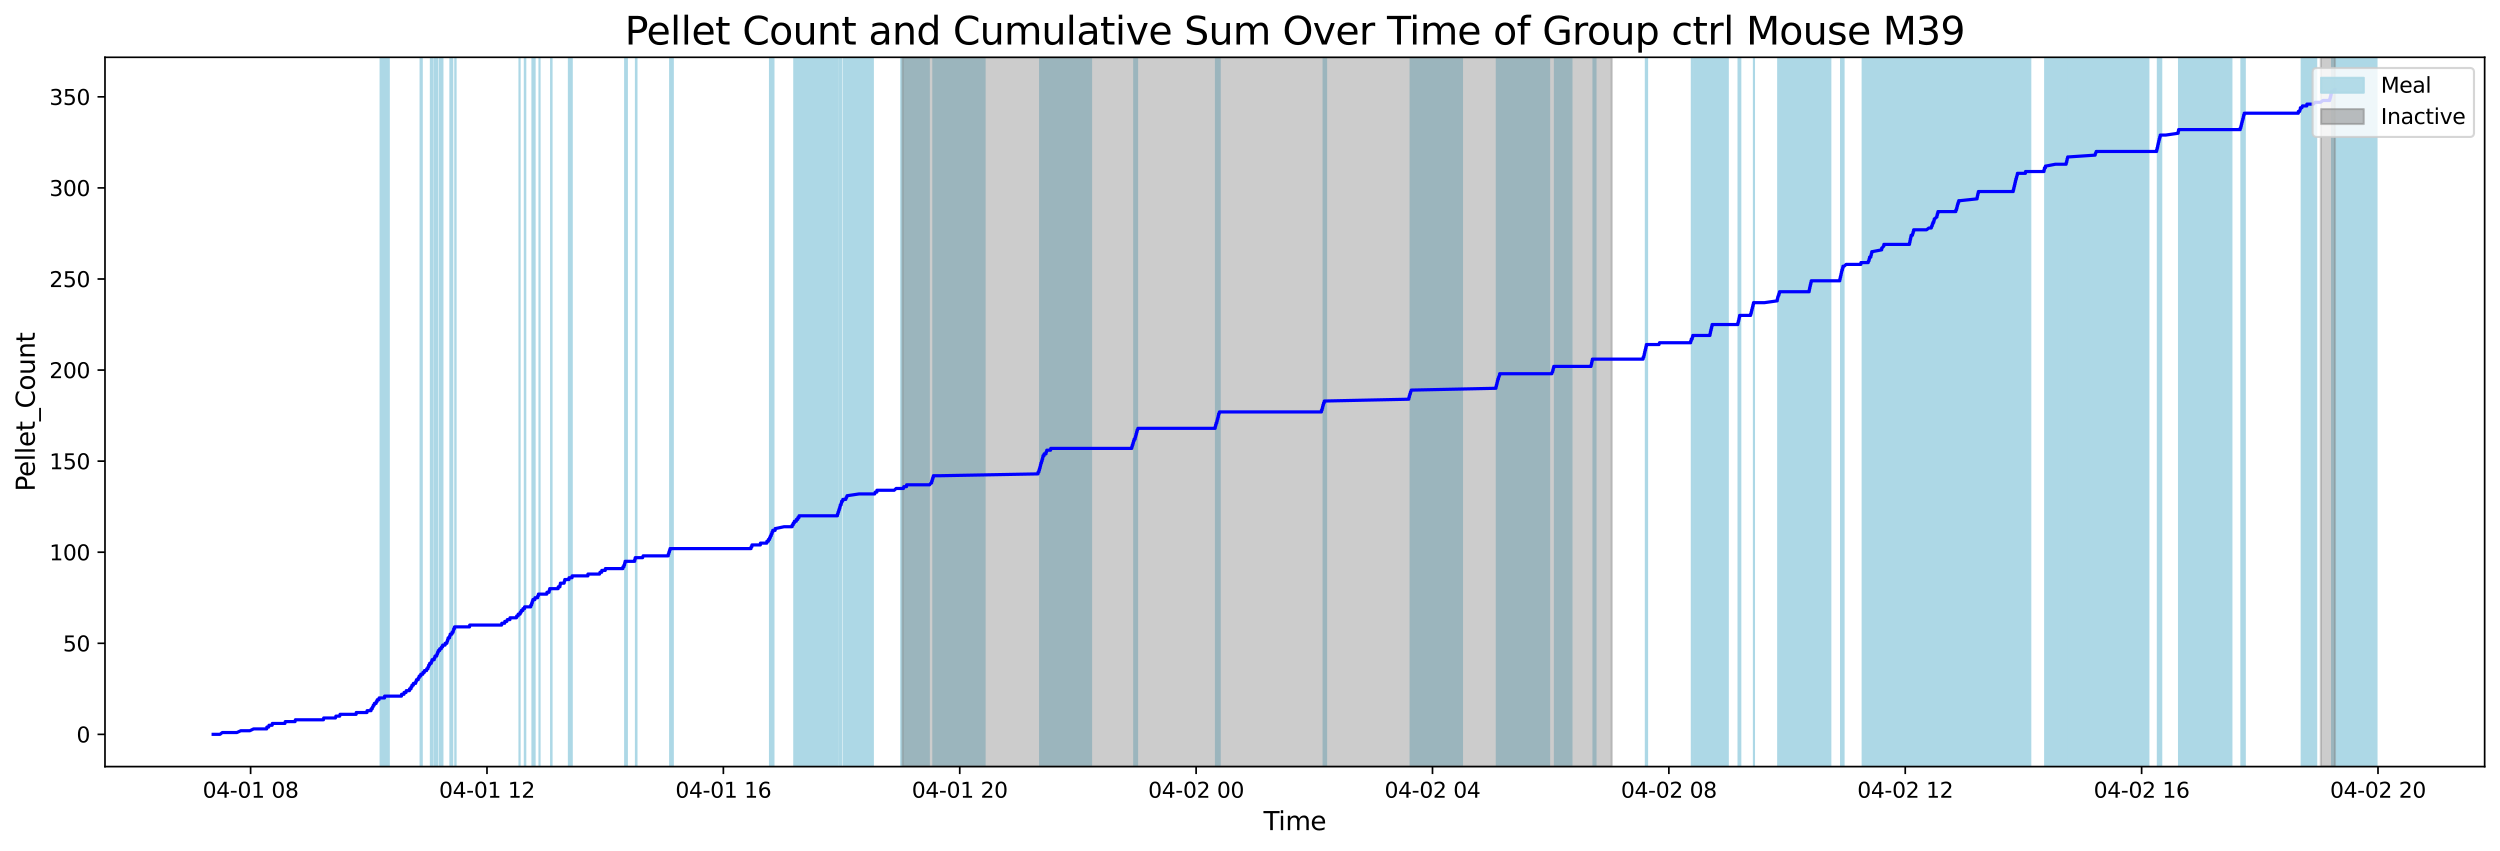 <?xml version="1.0" encoding="utf-8" standalone="no"?>
<!DOCTYPE svg PUBLIC "-//W3C//DTD SVG 1.1//EN"
  "http://www.w3.org/Graphics/SVG/1.1/DTD/svg11.dtd">
<svg xmlns:xlink="http://www.w3.org/1999/xlink" width="1172.435pt" height="399.009pt" viewBox="0 0 1172.435 399.009" xmlns="http://www.w3.org/2000/svg" version="1.1">
 <defs>
  <style type="text/css">*{stroke-linejoin: round; stroke-linecap: butt}</style>
 </defs>
 <g id="figure_1">
  <g id="patch_1">
   <path d="M 0 399.009 
L 1172.435 399.009 
L 1172.435 0 
L 0 0 
z
" style="fill: #ffffff"/>
  </g>
  <g id="axes_1">
   <g id="patch_2">
    <path d="M 49.235 359.517 
L 1165.235 359.517 
L 1165.235 26.877 
L 49.235 26.877 
z
" style="fill: #ffffff"/>
   </g>
   <g id="patch_3">
    <path d="M 182.327 359.517 
L 182.327 26.877 
L 178.506 26.877 
L 178.506 359.517 
z
" clip-path="url(#pa3cf4791ae)" style="fill: #add8e6; stroke: #add8e6; stroke-linejoin: miter"/>
   </g>
   <g id="patch_4">
    <path d="M 197.259 359.517 
L 197.259 26.877 
L 197.787 26.877 
L 197.787 359.517 
z
" clip-path="url(#pa3cf4791ae)" style="fill: #add8e6; stroke: #add8e6; stroke-linejoin: miter"/>
   </g>
   <g id="patch_5">
    <path d="M 202.795 359.517 
L 202.795 26.877 
L 202.082 26.877 
L 202.082 359.517 
z
" clip-path="url(#pa3cf4791ae)" style="fill: #add8e6; stroke: #add8e6; stroke-linejoin: miter"/>
   </g>
   <g id="patch_6">
    <path d="M 204.989 359.517 
L 204.989 26.877 
L 203.822 26.877 
L 203.822 359.517 
z
" clip-path="url(#pa3cf4791ae)" style="fill: #add8e6; stroke: #add8e6; stroke-linejoin: miter"/>
   </g>
   <g id="patch_7">
    <path d="M 206.92 359.517 
L 206.92 26.877 
L 206.198 26.877 
L 206.198 359.517 
z
" clip-path="url(#pa3cf4791ae)" style="fill: #add8e6; stroke: #add8e6; stroke-linejoin: miter"/>
   </g>
   <g id="patch_8">
    <path d="M 207.473 359.517 
L 207.473 26.877 
L 207.123 26.877 
L 207.123 359.517 
z
" clip-path="url(#pa3cf4791ae)" style="fill: #add8e6; stroke: #add8e6; stroke-linejoin: miter"/>
   </g>
   <g id="patch_9">
    <path d="M 211.562 359.517 
L 211.562 26.877 
L 211.229 26.877 
L 211.229 359.517 
z
" clip-path="url(#pa3cf4791ae)" style="fill: #add8e6; stroke: #add8e6; stroke-linejoin: miter"/>
   </g>
   <g id="patch_10">
    <path d="M 211.721 359.517 
L 211.721 26.877 
L 212.067 26.877 
L 212.067 359.517 
z
" clip-path="url(#pa3cf4791ae)" style="fill: #add8e6; stroke: #add8e6; stroke-linejoin: miter"/>
   </g>
   <g id="patch_11">
    <path d="M 213.53 359.517 
L 213.53 26.877 
L 213.644 26.877 
L 213.644 359.517 
z
" clip-path="url(#pa3cf4791ae)" style="fill: #add8e6; stroke: #add8e6; stroke-linejoin: miter"/>
   </g>
   <g id="patch_12">
    <path d="M 243.631 359.517 
L 243.631 26.877 
L 243.679 26.877 
L 243.679 359.517 
z
" clip-path="url(#pa3cf4791ae)" style="fill: #add8e6; stroke: #add8e6; stroke-linejoin: miter"/>
   </g>
   <g id="patch_13">
    <path d="M 246.141 359.517 
L 246.141 26.877 
L 246.327 26.877 
L 246.327 359.517 
z
" clip-path="url(#pa3cf4791ae)" style="fill: #add8e6; stroke: #add8e6; stroke-linejoin: miter"/>
   </g>
   <g id="patch_14">
    <path d="M 250.03 359.517 
L 250.03 26.877 
L 249.705 26.877 
L 249.705 359.517 
z
" clip-path="url(#pa3cf4791ae)" style="fill: #add8e6; stroke: #add8e6; stroke-linejoin: miter"/>
   </g>
   <g id="patch_15">
    <path d="M 250.708 359.517 
L 250.708 26.877 
L 250.569 26.877 
L 250.569 359.517 
z
" clip-path="url(#pa3cf4791ae)" style="fill: #add8e6; stroke: #add8e6; stroke-linejoin: miter"/>
   </g>
   <g id="patch_16">
    <path d="M 253.006 359.517 
L 253.006 26.877 
L 253.034 26.877 
L 253.034 359.517 
z
" clip-path="url(#pa3cf4791ae)" style="fill: #add8e6; stroke: #add8e6; stroke-linejoin: miter"/>
   </g>
   <g id="patch_17">
    <path d="M 258.46 359.517 
L 258.46 26.877 
L 258.649 26.877 
L 258.649 359.517 
z
" clip-path="url(#pa3cf4791ae)" style="fill: #add8e6; stroke: #add8e6; stroke-linejoin: miter"/>
   </g>
   <g id="patch_18">
    <path d="M 268.129 359.517 
L 268.129 26.877 
L 266.812 26.877 
L 266.812 359.517 
z
" clip-path="url(#pa3cf4791ae)" style="fill: #add8e6; stroke: #add8e6; stroke-linejoin: miter"/>
   </g>
   <g id="patch_19">
    <path d="M 293.188 359.517 
L 293.188 26.877 
L 293.975 26.877 
L 293.975 359.517 
z
" clip-path="url(#pa3cf4791ae)" style="fill: #add8e6; stroke: #add8e6; stroke-linejoin: miter"/>
   </g>
   <g id="patch_20">
    <path d="M 298.478 359.517 
L 298.478 26.877 
L 298.246 26.877 
L 298.246 359.517 
z
" clip-path="url(#pa3cf4791ae)" style="fill: #add8e6; stroke: #add8e6; stroke-linejoin: miter"/>
   </g>
   <g id="patch_21">
    <path d="M 315.462 359.517 
L 315.462 26.877 
L 314.289 26.877 
L 314.289 359.517 
z
" clip-path="url(#pa3cf4791ae)" style="fill: #add8e6; stroke: #add8e6; stroke-linejoin: miter"/>
   </g>
   <g id="patch_22">
    <path d="M 314.929 359.517 
L 314.929 26.877 
L 315.368 26.877 
L 315.368 359.517 
z
" clip-path="url(#pa3cf4791ae)" style="fill: #add8e6; stroke: #add8e6; stroke-linejoin: miter"/>
   </g>
   <g id="patch_23">
    <path d="M 361.116 359.517 
L 361.116 26.877 
L 361.553 26.877 
L 361.553 359.517 
z
" clip-path="url(#pa3cf4791ae)" style="fill: #add8e6; stroke: #add8e6; stroke-linejoin: miter"/>
   </g>
   <g id="patch_24">
    <path d="M 362.72 359.517 
L 362.72 26.877 
L 362.415 26.877 
L 362.415 359.517 
z
" clip-path="url(#pa3cf4791ae)" style="fill: #add8e6; stroke: #add8e6; stroke-linejoin: miter"/>
   </g>
   <g id="patch_25">
    <path d="M 392.898 359.517 
L 392.898 26.877 
L 372.5 26.877 
L 372.5 359.517 
z
" clip-path="url(#pa3cf4791ae)" style="fill: #add8e6; stroke: #add8e6; stroke-linejoin: miter"/>
   </g>
   <g id="patch_26">
    <path d="M 393.788 359.517 
L 393.788 26.877 
L 394.534 26.877 
L 394.534 359.517 
z
" clip-path="url(#pa3cf4791ae)" style="fill: #add8e6; stroke: #add8e6; stroke-linejoin: miter"/>
   </g>
   <g id="patch_27">
    <path d="M 409.339 359.517 
L 409.339 26.877 
L 395.704 26.877 
L 395.704 359.517 
z
" clip-path="url(#pa3cf4791ae)" style="fill: #add8e6; stroke: #add8e6; stroke-linejoin: miter"/>
   </g>
   <g id="patch_28">
    <path d="M 402.118 359.517 
L 402.118 26.877 
L 402.141 26.877 
L 402.141 359.517 
z
" clip-path="url(#pa3cf4791ae)" style="fill: #add8e6; stroke: #add8e6; stroke-linejoin: miter"/>
   </g>
   <g id="patch_29">
    <path d="M 435.577 359.517 
L 435.577 26.877 
L 422.671 26.877 
L 422.671 359.517 
z
" clip-path="url(#pa3cf4791ae)" style="fill: #add8e6; stroke: #add8e6; stroke-linejoin: miter"/>
   </g>
   <g id="patch_30">
    <path d="M 461.736 359.517 
L 461.736 26.877 
L 437.722 26.877 
L 437.722 359.517 
z
" clip-path="url(#pa3cf4791ae)" style="fill: #add8e6; stroke: #add8e6; stroke-linejoin: miter"/>
   </g>
   <g id="patch_31">
    <path d="M 511.675 359.517 
L 511.675 26.877 
L 487.785 26.877 
L 487.785 359.517 
z
" clip-path="url(#pa3cf4791ae)" style="fill: #add8e6; stroke: #add8e6; stroke-linejoin: miter"/>
   </g>
   <g id="patch_32">
    <path d="M 488.974 359.517 
L 488.974 26.877 
L 488.28 26.877 
L 488.28 359.517 
z
" clip-path="url(#pa3cf4791ae)" style="fill: #add8e6; stroke: #add8e6; stroke-linejoin: miter"/>
   </g>
   <g id="patch_33">
    <path d="M 488.749 359.517 
L 488.749 26.877 
L 489.71 26.877 
L 489.71 359.517 
z
" clip-path="url(#pa3cf4791ae)" style="fill: #add8e6; stroke: #add8e6; stroke-linejoin: miter"/>
   </g>
   <g id="patch_34">
    <path d="M 497.39 359.517 
L 497.39 26.877 
L 497.422 26.877 
L 497.422 359.517 
z
" clip-path="url(#pa3cf4791ae)" style="fill: #add8e6; stroke: #add8e6; stroke-linejoin: miter"/>
   </g>
   <g id="patch_35">
    <path d="M 531.926 359.517 
L 531.926 26.877 
L 532.28 26.877 
L 532.28 359.517 
z
" clip-path="url(#pa3cf4791ae)" style="fill: #add8e6; stroke: #add8e6; stroke-linejoin: miter"/>
   </g>
   <g id="patch_36">
    <path d="M 533.079 359.517 
L 533.079 26.877 
L 533.251 26.877 
L 533.251 359.517 
z
" clip-path="url(#pa3cf4791ae)" style="fill: #add8e6; stroke: #add8e6; stroke-linejoin: miter"/>
   </g>
   <g id="patch_37">
    <path d="M 570.26 359.517 
L 570.26 26.877 
L 570.415 26.877 
L 570.415 359.517 
z
" clip-path="url(#pa3cf4791ae)" style="fill: #add8e6; stroke: #add8e6; stroke-linejoin: miter"/>
   </g>
   <g id="patch_38">
    <path d="M 570.911 359.517 
L 570.911 26.877 
L 572.006 26.877 
L 572.006 359.517 
z
" clip-path="url(#pa3cf4791ae)" style="fill: #add8e6; stroke: #add8e6; stroke-linejoin: miter"/>
   </g>
   <g id="patch_39">
    <path d="M 620.748 359.517 
L 620.748 26.877 
L 620.866 26.877 
L 620.866 359.517 
z
" clip-path="url(#pa3cf4791ae)" style="fill: #add8e6; stroke: #add8e6; stroke-linejoin: miter"/>
   </g>
   <g id="patch_40">
    <path d="M 621.453 359.517 
L 621.453 26.877 
L 621.889 26.877 
L 621.889 359.517 
z
" clip-path="url(#pa3cf4791ae)" style="fill: #add8e6; stroke: #add8e6; stroke-linejoin: miter"/>
   </g>
   <g id="patch_41">
    <path d="M 685.624 359.517 
L 685.624 26.877 
L 661.551 26.877 
L 661.551 359.517 
z
" clip-path="url(#pa3cf4791ae)" style="fill: #add8e6; stroke: #add8e6; stroke-linejoin: miter"/>
   </g>
   <g id="patch_42">
    <path d="M 662.398 359.517 
L 662.398 26.877 
L 662.092 26.877 
L 662.092 359.517 
z
" clip-path="url(#pa3cf4791ae)" style="fill: #add8e6; stroke: #add8e6; stroke-linejoin: miter"/>
   </g>
   <g id="patch_43">
    <path d="M 726.486 359.517 
L 726.486 26.877 
L 701.97 26.877 
L 701.97 359.517 
z
" clip-path="url(#pa3cf4791ae)" style="fill: #add8e6; stroke: #add8e6; stroke-linejoin: miter"/>
   </g>
   <g id="patch_44">
    <path d="M 703.073 359.517 
L 703.073 26.877 
L 702.732 26.877 
L 702.732 359.517 
z
" clip-path="url(#pa3cf4791ae)" style="fill: #add8e6; stroke: #add8e6; stroke-linejoin: miter"/>
   </g>
   <g id="patch_45">
    <path d="M 712.946 359.517 
L 712.946 26.877 
L 703.65 26.877 
L 703.65 359.517 
z
" clip-path="url(#pa3cf4791ae)" style="fill: #add8e6; stroke: #add8e6; stroke-linejoin: miter"/>
   </g>
   <g id="patch_46">
    <path d="M 736.959 359.517 
L 736.959 26.877 
L 729.216 26.877 
L 729.216 359.517 
z
" clip-path="url(#pa3cf4791ae)" style="fill: #add8e6; stroke: #add8e6; stroke-linejoin: miter"/>
   </g>
   <g id="patch_47">
    <path d="M 748.232 359.517 
L 748.232 26.877 
L 747.311 26.877 
L 747.311 359.517 
z
" clip-path="url(#pa3cf4791ae)" style="fill: #add8e6; stroke: #add8e6; stroke-linejoin: miter"/>
   </g>
   <g id="patch_48">
    <path d="M 771.867 359.517 
L 771.867 26.877 
L 772.424 26.877 
L 772.424 359.517 
z
" clip-path="url(#pa3cf4791ae)" style="fill: #add8e6; stroke: #add8e6; stroke-linejoin: miter"/>
   </g>
   <g id="patch_49">
    <path d="M 793.431 359.517 
L 793.431 26.877 
L 793.713 26.877 
L 793.713 359.517 
z
" clip-path="url(#pa3cf4791ae)" style="fill: #add8e6; stroke: #add8e6; stroke-linejoin: miter"/>
   </g>
   <g id="patch_50">
    <path d="M 810.284 359.517 
L 810.284 26.877 
L 794.494 26.877 
L 794.494 359.517 
z
" clip-path="url(#pa3cf4791ae)" style="fill: #add8e6; stroke: #add8e6; stroke-linejoin: miter"/>
   </g>
   <g id="patch_51">
    <path d="M 802.307 359.517 
L 802.307 26.877 
L 803.24 26.877 
L 803.24 359.517 
z
" clip-path="url(#pa3cf4791ae)" style="fill: #add8e6; stroke: #add8e6; stroke-linejoin: miter"/>
   </g>
   <g id="patch_52">
    <path d="M 815.334 359.517 
L 815.334 26.877 
L 816.143 26.877 
L 816.143 359.517 
z
" clip-path="url(#pa3cf4791ae)" style="fill: #add8e6; stroke: #add8e6; stroke-linejoin: miter"/>
   </g>
   <g id="patch_53">
    <path d="M 822.548 359.517 
L 822.548 26.877 
L 822.558 26.877 
L 822.558 359.517 
z
" clip-path="url(#pa3cf4791ae)" style="fill: #add8e6; stroke: #add8e6; stroke-linejoin: miter"/>
   </g>
   <g id="patch_54">
    <path d="M 858.364 359.517 
L 858.364 26.877 
L 833.93 26.877 
L 833.93 359.517 
z
" clip-path="url(#pa3cf4791ae)" style="fill: #add8e6; stroke: #add8e6; stroke-linejoin: miter"/>
   </g>
   <g id="patch_55">
    <path d="M 840.929 359.517 
L 840.929 26.877 
L 834.597 26.877 
L 834.597 359.517 
z
" clip-path="url(#pa3cf4791ae)" style="fill: #add8e6; stroke: #add8e6; stroke-linejoin: miter"/>
   </g>
   <g id="patch_56">
    <path d="M 848.828 359.517 
L 848.828 26.877 
L 849.065 26.877 
L 849.065 359.517 
z
" clip-path="url(#pa3cf4791ae)" style="fill: #add8e6; stroke: #add8e6; stroke-linejoin: miter"/>
   </g>
   <g id="patch_57">
    <path d="M 849.531 359.517 
L 849.531 26.877 
L 849.73 26.877 
L 849.73 359.517 
z
" clip-path="url(#pa3cf4791ae)" style="fill: #add8e6; stroke: #add8e6; stroke-linejoin: miter"/>
   </g>
   <g id="patch_58">
    <path d="M 863.644 359.517 
L 863.644 26.877 
L 863.418 26.877 
L 863.418 359.517 
z
" clip-path="url(#pa3cf4791ae)" style="fill: #add8e6; stroke: #add8e6; stroke-linejoin: miter"/>
   </g>
   <g id="patch_59">
    <path d="M 864.306 359.517 
L 864.306 26.877 
L 864.578 26.877 
L 864.578 359.517 
z
" clip-path="url(#pa3cf4791ae)" style="fill: #add8e6; stroke: #add8e6; stroke-linejoin: miter"/>
   </g>
   <g id="patch_60">
    <path d="M 890.936 359.517 
L 890.936 26.877 
L 873.544 26.877 
L 873.544 359.517 
z
" clip-path="url(#pa3cf4791ae)" style="fill: #add8e6; stroke: #add8e6; stroke-linejoin: miter"/>
   </g>
   <g id="patch_61">
    <path d="M 885.813 359.517 
L 885.813 26.877 
L 878.057 26.877 
L 878.057 359.517 
z
" clip-path="url(#pa3cf4791ae)" style="fill: #add8e6; stroke: #add8e6; stroke-linejoin: miter"/>
   </g>
   <g id="patch_62">
    <path d="M 907.394 359.517 
L 907.394 26.877 
L 882.794 26.877 
L 882.794 359.517 
z
" clip-path="url(#pa3cf4791ae)" style="fill: #add8e6; stroke: #add8e6; stroke-linejoin: miter"/>
   </g>
   <g id="patch_63">
    <path d="M 908.411 359.517 
L 908.411 26.877 
L 884.234 26.877 
L 884.234 359.517 
z
" clip-path="url(#pa3cf4791ae)" style="fill: #add8e6; stroke: #add8e6; stroke-linejoin: miter"/>
   </g>
   <g id="patch_64">
    <path d="M 896.246 359.517 
L 896.246 26.877 
L 896.546 26.877 
L 896.546 359.517 
z
" clip-path="url(#pa3cf4791ae)" style="fill: #add8e6; stroke: #add8e6; stroke-linejoin: miter"/>
   </g>
   <g id="patch_65">
    <path d="M 922.129 359.517 
L 922.129 26.877 
L 898.113 26.877 
L 898.113 359.517 
z
" clip-path="url(#pa3cf4791ae)" style="fill: #add8e6; stroke: #add8e6; stroke-linejoin: miter"/>
   </g>
   <g id="patch_66">
    <path d="M 930.974 359.517 
L 930.974 26.877 
L 906.851 26.877 
L 906.851 359.517 
z
" clip-path="url(#pa3cf4791ae)" style="fill: #add8e6; stroke: #add8e6; stroke-linejoin: miter"/>
   </g>
   <g id="patch_67">
    <path d="M 907.455 359.517 
L 907.455 26.877 
L 907.428 26.877 
L 907.428 359.517 
z
" clip-path="url(#pa3cf4791ae)" style="fill: #add8e6; stroke: #add8e6; stroke-linejoin: miter"/>
   </g>
   <g id="patch_68">
    <path d="M 933.314 359.517 
L 933.314 26.877 
L 909.253 26.877 
L 909.253 359.517 
z
" clip-path="url(#pa3cf4791ae)" style="fill: #add8e6; stroke: #add8e6; stroke-linejoin: miter"/>
   </g>
   <g id="patch_69">
    <path d="M 942.391 359.517 
L 942.391 26.877 
L 918.272 26.877 
L 918.272 359.517 
z
" clip-path="url(#pa3cf4791ae)" style="fill: #add8e6; stroke: #add8e6; stroke-linejoin: miter"/>
   </g>
   <g id="patch_70">
    <path d="M 918.756 359.517 
L 918.756 26.877 
L 919.124 26.877 
L 919.124 359.517 
z
" clip-path="url(#pa3cf4791ae)" style="fill: #add8e6; stroke: #add8e6; stroke-linejoin: miter"/>
   </g>
   <g id="patch_71">
    <path d="M 952.137 359.517 
L 952.137 26.877 
L 928.395 26.877 
L 928.395 359.517 
z
" clip-path="url(#pa3cf4791ae)" style="fill: #add8e6; stroke: #add8e6; stroke-linejoin: miter"/>
   </g>
   <g id="patch_72">
    <path d="M 944.448 359.517 
L 944.448 26.877 
L 945.756 26.877 
L 945.756 359.517 
z
" clip-path="url(#pa3cf4791ae)" style="fill: #add8e6; stroke: #add8e6; stroke-linejoin: miter"/>
   </g>
   <g id="patch_73">
    <path d="M 946.384 359.517 
L 946.384 26.877 
L 946.457 26.877 
L 946.457 359.517 
z
" clip-path="url(#pa3cf4791ae)" style="fill: #add8e6; stroke: #add8e6; stroke-linejoin: miter"/>
   </g>
   <g id="patch_74">
    <path d="M 983.73 359.517 
L 983.73 26.877 
L 959.131 26.877 
L 959.131 359.517 
z
" clip-path="url(#pa3cf4791ae)" style="fill: #add8e6; stroke: #add8e6; stroke-linejoin: miter"/>
   </g>
   <g id="patch_75">
    <path d="M 988.857 359.517 
L 988.857 26.877 
L 969.895 26.877 
L 969.895 359.517 
z
" clip-path="url(#pa3cf4791ae)" style="fill: #add8e6; stroke: #add8e6; stroke-linejoin: miter"/>
   </g>
   <g id="patch_76">
    <path d="M 1007.525 359.517 
L 1007.525 26.877 
L 989.265 26.877 
L 989.265 359.517 
z
" clip-path="url(#pa3cf4791ae)" style="fill: #add8e6; stroke: #add8e6; stroke-linejoin: miter"/>
   </g>
   <g id="patch_77">
    <path d="M 1012.006 359.517 
L 1012.006 26.877 
L 1011.98 26.877 
L 1011.98 359.517 
z
" clip-path="url(#pa3cf4791ae)" style="fill: #add8e6; stroke: #add8e6; stroke-linejoin: miter"/>
   </g>
   <g id="patch_78">
    <path d="M 1012.702 359.517 
L 1012.702 26.877 
L 1013.559 26.877 
L 1013.559 359.517 
z
" clip-path="url(#pa3cf4791ae)" style="fill: #add8e6; stroke: #add8e6; stroke-linejoin: miter"/>
   </g>
   <g id="patch_79">
    <path d="M 1046.463 359.517 
L 1046.463 26.877 
L 1021.912 26.877 
L 1021.912 359.517 
z
" clip-path="url(#pa3cf4791ae)" style="fill: #add8e6; stroke: #add8e6; stroke-linejoin: miter"/>
   </g>
   <g id="patch_80">
    <path d="M 1051.156 359.517 
L 1051.156 26.877 
L 1051.615 26.877 
L 1051.615 359.517 
z
" clip-path="url(#pa3cf4791ae)" style="fill: #add8e6; stroke: #add8e6; stroke-linejoin: miter"/>
   </g>
   <g id="patch_81">
    <path d="M 1052.332 359.517 
L 1052.332 26.877 
L 1052.742 26.877 
L 1052.742 359.517 
z
" clip-path="url(#pa3cf4791ae)" style="fill: #add8e6; stroke: #add8e6; stroke-linejoin: miter"/>
   </g>
   <g id="patch_82">
    <path d="M 1086.22 359.517 
L 1086.22 26.877 
L 1079.444 26.877 
L 1079.444 359.517 
z
" clip-path="url(#pa3cf4791ae)" style="fill: #add8e6; stroke: #add8e6; stroke-linejoin: miter"/>
   </g>
   <g id="patch_83">
    <path d="M 1114.508 359.517 
L 1114.508 26.877 
L 1093.689 26.877 
L 1093.689 359.517 
z
" clip-path="url(#pa3cf4791ae)" style="fill: #add8e6; stroke: #add8e6; stroke-linejoin: miter"/>
   </g>
   <g id="patch_84">
    <path d="M 423.288 359.517 
L 423.288 26.877 
L 755.852 26.877 
L 755.852 359.517 
z
" clip-path="url(#pa3cf4791ae)" style="fill: #808080; opacity: 0.4; stroke: #808080; stroke-linejoin: miter"/>
   </g>
   <g id="patch_85">
    <path d="M 1088.415 359.517 
L 1088.415 26.877 
L 1095.051 26.877 
L 1095.051 359.517 
z
" clip-path="url(#pa3cf4791ae)" style="fill: #808080; opacity: 0.4; stroke: #808080; stroke-linejoin: miter"/>
   </g>
   <g id="matplotlib.axis_1">
    <g id="xtick_1">
     <g id="line2d_1">
      <defs>
       <path id="mbe70289feb" d="M 0 0 
L 0 3.5 
" style="stroke: #000000; stroke-width: 0.8"/>
      </defs>
      <g>
       <use xlink:href="#mbe70289feb" x="117.53" y="359.517" style="stroke: #000000; stroke-width: 0.8"/>
      </g>
     </g>
     <g id="text_1">
      <!-- 04-01 08 -->
      <g transform="translate(95.049 374.116) scale(0.1 -0.1)">
       <defs>
        <path id="DejaVuSans-30" d="M 2034 4250 
Q 1547 4250 1301 3770 
Q 1056 3291 1056 2328 
Q 1056 1369 1301 889 
Q 1547 409 2034 409 
Q 2525 409 2770 889 
Q 3016 1369 3016 2328 
Q 3016 3291 2770 3770 
Q 2525 4250 2034 4250 
z
M 2034 4750 
Q 2819 4750 3233 4129 
Q 3647 3509 3647 2328 
Q 3647 1150 3233 529 
Q 2819 -91 2034 -91 
Q 1250 -91 836 529 
Q 422 1150 422 2328 
Q 422 3509 836 4129 
Q 1250 4750 2034 4750 
z
" transform="scale(0.016)"/>
        <path id="DejaVuSans-34" d="M 2419 4116 
L 825 1625 
L 2419 1625 
L 2419 4116 
z
M 2253 4666 
L 3047 4666 
L 3047 1625 
L 3713 1625 
L 3713 1100 
L 3047 1100 
L 3047 0 
L 2419 0 
L 2419 1100 
L 313 1100 
L 313 1709 
L 2253 4666 
z
" transform="scale(0.016)"/>
        <path id="DejaVuSans-2d" d="M 313 2009 
L 1997 2009 
L 1997 1497 
L 313 1497 
L 313 2009 
z
" transform="scale(0.016)"/>
        <path id="DejaVuSans-31" d="M 794 531 
L 1825 531 
L 1825 4091 
L 703 3866 
L 703 4441 
L 1819 4666 
L 2450 4666 
L 2450 531 
L 3481 531 
L 3481 0 
L 794 0 
L 794 531 
z
" transform="scale(0.016)"/>
        <path id="DejaVuSans-20" transform="scale(0.016)"/>
        <path id="DejaVuSans-38" d="M 2034 2216 
Q 1584 2216 1326 1975 
Q 1069 1734 1069 1313 
Q 1069 891 1326 650 
Q 1584 409 2034 409 
Q 2484 409 2743 651 
Q 3003 894 3003 1313 
Q 3003 1734 2745 1975 
Q 2488 2216 2034 2216 
z
M 1403 2484 
Q 997 2584 770 2862 
Q 544 3141 544 3541 
Q 544 4100 942 4425 
Q 1341 4750 2034 4750 
Q 2731 4750 3128 4425 
Q 3525 4100 3525 3541 
Q 3525 3141 3298 2862 
Q 3072 2584 2669 2484 
Q 3125 2378 3379 2068 
Q 3634 1759 3634 1313 
Q 3634 634 3220 271 
Q 2806 -91 2034 -91 
Q 1263 -91 848 271 
Q 434 634 434 1313 
Q 434 1759 690 2068 
Q 947 2378 1403 2484 
z
M 1172 3481 
Q 1172 3119 1398 2916 
Q 1625 2713 2034 2713 
Q 2441 2713 2670 2916 
Q 2900 3119 2900 3481 
Q 2900 3844 2670 4047 
Q 2441 4250 2034 4250 
Q 1625 4250 1398 4047 
Q 1172 3844 1172 3481 
z
" transform="scale(0.016)"/>
       </defs>
       <use xlink:href="#DejaVuSans-30"/>
       <use xlink:href="#DejaVuSans-34" x="63.623"/>
       <use xlink:href="#DejaVuSans-2d" x="127.246"/>
       <use xlink:href="#DejaVuSans-30" x="163.33"/>
       <use xlink:href="#DejaVuSans-31" x="226.953"/>
       <use xlink:href="#DejaVuSans-20" x="290.576"/>
       <use xlink:href="#DejaVuSans-30" x="322.363"/>
       <use xlink:href="#DejaVuSans-38" x="385.986"/>
      </g>
     </g>
    </g>
    <g id="xtick_2">
     <g id="line2d_2">
      <g>
       <use xlink:href="#mbe70289feb" x="228.384" y="359.517" style="stroke: #000000; stroke-width: 0.8"/>
      </g>
     </g>
     <g id="text_2">
      <!-- 04-01 12 -->
      <g transform="translate(205.904 374.116) scale(0.1 -0.1)">
       <defs>
        <path id="DejaVuSans-32" d="M 1228 531 
L 3431 531 
L 3431 0 
L 469 0 
L 469 531 
Q 828 903 1448 1529 
Q 2069 2156 2228 2338 
Q 2531 2678 2651 2914 
Q 2772 3150 2772 3378 
Q 2772 3750 2511 3984 
Q 2250 4219 1831 4219 
Q 1534 4219 1204 4116 
Q 875 4013 500 3803 
L 500 4441 
Q 881 4594 1212 4672 
Q 1544 4750 1819 4750 
Q 2544 4750 2975 4387 
Q 3406 4025 3406 3419 
Q 3406 3131 3298 2873 
Q 3191 2616 2906 2266 
Q 2828 2175 2409 1742 
Q 1991 1309 1228 531 
z
" transform="scale(0.016)"/>
       </defs>
       <use xlink:href="#DejaVuSans-30"/>
       <use xlink:href="#DejaVuSans-34" x="63.623"/>
       <use xlink:href="#DejaVuSans-2d" x="127.246"/>
       <use xlink:href="#DejaVuSans-30" x="163.33"/>
       <use xlink:href="#DejaVuSans-31" x="226.953"/>
       <use xlink:href="#DejaVuSans-20" x="290.576"/>
       <use xlink:href="#DejaVuSans-31" x="322.363"/>
       <use xlink:href="#DejaVuSans-32" x="385.986"/>
      </g>
     </g>
    </g>
    <g id="xtick_3">
     <g id="line2d_3">
      <g>
       <use xlink:href="#mbe70289feb" x="339.239" y="359.517" style="stroke: #000000; stroke-width: 0.8"/>
      </g>
     </g>
     <g id="text_3">
      <!-- 04-01 16 -->
      <g transform="translate(316.758 374.116) scale(0.1 -0.1)">
       <defs>
        <path id="DejaVuSans-36" d="M 2113 2584 
Q 1688 2584 1439 2293 
Q 1191 2003 1191 1497 
Q 1191 994 1439 701 
Q 1688 409 2113 409 
Q 2538 409 2786 701 
Q 3034 994 3034 1497 
Q 3034 2003 2786 2293 
Q 2538 2584 2113 2584 
z
M 3366 4563 
L 3366 3988 
Q 3128 4100 2886 4159 
Q 2644 4219 2406 4219 
Q 1781 4219 1451 3797 
Q 1122 3375 1075 2522 
Q 1259 2794 1537 2939 
Q 1816 3084 2150 3084 
Q 2853 3084 3261 2657 
Q 3669 2231 3669 1497 
Q 3669 778 3244 343 
Q 2819 -91 2113 -91 
Q 1303 -91 875 529 
Q 447 1150 447 2328 
Q 447 3434 972 4092 
Q 1497 4750 2381 4750 
Q 2619 4750 2861 4703 
Q 3103 4656 3366 4563 
z
" transform="scale(0.016)"/>
       </defs>
       <use xlink:href="#DejaVuSans-30"/>
       <use xlink:href="#DejaVuSans-34" x="63.623"/>
       <use xlink:href="#DejaVuSans-2d" x="127.246"/>
       <use xlink:href="#DejaVuSans-30" x="163.33"/>
       <use xlink:href="#DejaVuSans-31" x="226.953"/>
       <use xlink:href="#DejaVuSans-20" x="290.576"/>
       <use xlink:href="#DejaVuSans-31" x="322.363"/>
       <use xlink:href="#DejaVuSans-36" x="385.986"/>
      </g>
     </g>
    </g>
    <g id="xtick_4">
     <g id="line2d_4">
      <g>
       <use xlink:href="#mbe70289feb" x="450.093" y="359.517" style="stroke: #000000; stroke-width: 0.8"/>
      </g>
     </g>
     <g id="text_4">
      <!-- 04-01 20 -->
      <g transform="translate(427.613 374.116) scale(0.1 -0.1)">
       <use xlink:href="#DejaVuSans-30"/>
       <use xlink:href="#DejaVuSans-34" x="63.623"/>
       <use xlink:href="#DejaVuSans-2d" x="127.246"/>
       <use xlink:href="#DejaVuSans-30" x="163.33"/>
       <use xlink:href="#DejaVuSans-31" x="226.953"/>
       <use xlink:href="#DejaVuSans-20" x="290.576"/>
       <use xlink:href="#DejaVuSans-32" x="322.363"/>
       <use xlink:href="#DejaVuSans-30" x="385.986"/>
      </g>
     </g>
    </g>
    <g id="xtick_5">
     <g id="line2d_5">
      <g>
       <use xlink:href="#mbe70289feb" x="560.948" y="359.517" style="stroke: #000000; stroke-width: 0.8"/>
      </g>
     </g>
     <g id="text_5">
      <!-- 04-02 00 -->
      <g transform="translate(538.467 374.116) scale(0.1 -0.1)">
       <use xlink:href="#DejaVuSans-30"/>
       <use xlink:href="#DejaVuSans-34" x="63.623"/>
       <use xlink:href="#DejaVuSans-2d" x="127.246"/>
       <use xlink:href="#DejaVuSans-30" x="163.33"/>
       <use xlink:href="#DejaVuSans-32" x="226.953"/>
       <use xlink:href="#DejaVuSans-20" x="290.576"/>
       <use xlink:href="#DejaVuSans-30" x="322.363"/>
       <use xlink:href="#DejaVuSans-30" x="385.986"/>
      </g>
     </g>
    </g>
    <g id="xtick_6">
     <g id="line2d_6">
      <g>
       <use xlink:href="#mbe70289feb" x="671.802" y="359.517" style="stroke: #000000; stroke-width: 0.8"/>
      </g>
     </g>
     <g id="text_6">
      <!-- 04-02 04 -->
      <g transform="translate(649.322 374.116) scale(0.1 -0.1)">
       <use xlink:href="#DejaVuSans-30"/>
       <use xlink:href="#DejaVuSans-34" x="63.623"/>
       <use xlink:href="#DejaVuSans-2d" x="127.246"/>
       <use xlink:href="#DejaVuSans-30" x="163.33"/>
       <use xlink:href="#DejaVuSans-32" x="226.953"/>
       <use xlink:href="#DejaVuSans-20" x="290.576"/>
       <use xlink:href="#DejaVuSans-30" x="322.363"/>
       <use xlink:href="#DejaVuSans-34" x="385.986"/>
      </g>
     </g>
    </g>
    <g id="xtick_7">
     <g id="line2d_7">
      <g>
       <use xlink:href="#mbe70289feb" x="782.657" y="359.517" style="stroke: #000000; stroke-width: 0.8"/>
      </g>
     </g>
     <g id="text_7">
      <!-- 04-02 08 -->
      <g transform="translate(760.176 374.116) scale(0.1 -0.1)">
       <use xlink:href="#DejaVuSans-30"/>
       <use xlink:href="#DejaVuSans-34" x="63.623"/>
       <use xlink:href="#DejaVuSans-2d" x="127.246"/>
       <use xlink:href="#DejaVuSans-30" x="163.33"/>
       <use xlink:href="#DejaVuSans-32" x="226.953"/>
       <use xlink:href="#DejaVuSans-20" x="290.576"/>
       <use xlink:href="#DejaVuSans-30" x="322.363"/>
       <use xlink:href="#DejaVuSans-38" x="385.986"/>
      </g>
     </g>
    </g>
    <g id="xtick_8">
     <g id="line2d_8">
      <g>
       <use xlink:href="#mbe70289feb" x="893.511" y="359.517" style="stroke: #000000; stroke-width: 0.8"/>
      </g>
     </g>
     <g id="text_8">
      <!-- 04-02 12 -->
      <g transform="translate(871.031 374.116) scale(0.1 -0.1)">
       <use xlink:href="#DejaVuSans-30"/>
       <use xlink:href="#DejaVuSans-34" x="63.623"/>
       <use xlink:href="#DejaVuSans-2d" x="127.246"/>
       <use xlink:href="#DejaVuSans-30" x="163.33"/>
       <use xlink:href="#DejaVuSans-32" x="226.953"/>
       <use xlink:href="#DejaVuSans-20" x="290.576"/>
       <use xlink:href="#DejaVuSans-31" x="322.363"/>
       <use xlink:href="#DejaVuSans-32" x="385.986"/>
      </g>
     </g>
    </g>
    <g id="xtick_9">
     <g id="line2d_9">
      <g>
       <use xlink:href="#mbe70289feb" x="1004.366" y="359.517" style="stroke: #000000; stroke-width: 0.8"/>
      </g>
     </g>
     <g id="text_9">
      <!-- 04-02 16 -->
      <g transform="translate(981.886 374.116) scale(0.1 -0.1)">
       <use xlink:href="#DejaVuSans-30"/>
       <use xlink:href="#DejaVuSans-34" x="63.623"/>
       <use xlink:href="#DejaVuSans-2d" x="127.246"/>
       <use xlink:href="#DejaVuSans-30" x="163.33"/>
       <use xlink:href="#DejaVuSans-32" x="226.953"/>
       <use xlink:href="#DejaVuSans-20" x="290.576"/>
       <use xlink:href="#DejaVuSans-31" x="322.363"/>
       <use xlink:href="#DejaVuSans-36" x="385.986"/>
      </g>
     </g>
    </g>
    <g id="xtick_10">
     <g id="line2d_10">
      <g>
       <use xlink:href="#mbe70289feb" x="1115.221" y="359.517" style="stroke: #000000; stroke-width: 0.8"/>
      </g>
     </g>
     <g id="text_10">
      <!-- 04-02 20 -->
      <g transform="translate(1092.74 374.116) scale(0.1 -0.1)">
       <use xlink:href="#DejaVuSans-30"/>
       <use xlink:href="#DejaVuSans-34" x="63.623"/>
       <use xlink:href="#DejaVuSans-2d" x="127.246"/>
       <use xlink:href="#DejaVuSans-30" x="163.33"/>
       <use xlink:href="#DejaVuSans-32" x="226.953"/>
       <use xlink:href="#DejaVuSans-20" x="290.576"/>
       <use xlink:href="#DejaVuSans-32" x="322.363"/>
       <use xlink:href="#DejaVuSans-30" x="385.986"/>
      </g>
     </g>
    </g>
    <g id="text_11">
     <!-- Time -->
     <g transform="translate(592.555 389.313) scale(0.12 -0.12)">
      <defs>
       <path id="DejaVuSans-54" d="M -19 4666 
L 3928 4666 
L 3928 4134 
L 2272 4134 
L 2272 0 
L 1638 0 
L 1638 4134 
L -19 4134 
L -19 4666 
z
" transform="scale(0.016)"/>
       <path id="DejaVuSans-69" d="M 603 3500 
L 1178 3500 
L 1178 0 
L 603 0 
L 603 3500 
z
M 603 4863 
L 1178 4863 
L 1178 4134 
L 603 4134 
L 603 4863 
z
" transform="scale(0.016)"/>
       <path id="DejaVuSans-6d" d="M 3328 2828 
Q 3544 3216 3844 3400 
Q 4144 3584 4550 3584 
Q 5097 3584 5394 3201 
Q 5691 2819 5691 2113 
L 5691 0 
L 5113 0 
L 5113 2094 
Q 5113 2597 4934 2840 
Q 4756 3084 4391 3084 
Q 3944 3084 3684 2787 
Q 3425 2491 3425 1978 
L 3425 0 
L 2847 0 
L 2847 2094 
Q 2847 2600 2669 2842 
Q 2491 3084 2119 3084 
Q 1678 3084 1418 2786 
Q 1159 2488 1159 1978 
L 1159 0 
L 581 0 
L 581 3500 
L 1159 3500 
L 1159 2956 
Q 1356 3278 1631 3431 
Q 1906 3584 2284 3584 
Q 2666 3584 2933 3390 
Q 3200 3197 3328 2828 
z
" transform="scale(0.016)"/>
       <path id="DejaVuSans-65" d="M 3597 1894 
L 3597 1613 
L 953 1613 
Q 991 1019 1311 708 
Q 1631 397 2203 397 
Q 2534 397 2845 478 
Q 3156 559 3463 722 
L 3463 178 
Q 3153 47 2828 -22 
Q 2503 -91 2169 -91 
Q 1331 -91 842 396 
Q 353 884 353 1716 
Q 353 2575 817 3079 
Q 1281 3584 2069 3584 
Q 2775 3584 3186 3129 
Q 3597 2675 3597 1894 
z
M 3022 2063 
Q 3016 2534 2758 2815 
Q 2500 3097 2075 3097 
Q 1594 3097 1305 2825 
Q 1016 2553 972 2059 
L 3022 2063 
z
" transform="scale(0.016)"/>
      </defs>
      <use xlink:href="#DejaVuSans-54"/>
      <use xlink:href="#DejaVuSans-69" x="57.959"/>
      <use xlink:href="#DejaVuSans-6d" x="85.742"/>
      <use xlink:href="#DejaVuSans-65" x="183.154"/>
     </g>
    </g>
   </g>
   <g id="matplotlib.axis_2">
    <g id="ytick_1">
     <g id="line2d_11">
      <defs>
       <path id="me2a17d2bd8" d="M 0 0 
L -3.5 0 
" style="stroke: #000000; stroke-width: 0.8"/>
      </defs>
      <g>
       <use xlink:href="#me2a17d2bd8" x="49.235" y="344.397" style="stroke: #000000; stroke-width: 0.8"/>
      </g>
     </g>
     <g id="text_12">
      <!-- 0 -->
      <g transform="translate(35.873 348.196) scale(0.1 -0.1)">
       <use xlink:href="#DejaVuSans-30"/>
      </g>
     </g>
    </g>
    <g id="ytick_2">
     <g id="line2d_12">
      <g>
       <use xlink:href="#me2a17d2bd8" x="49.235" y="301.685" style="stroke: #000000; stroke-width: 0.8"/>
      </g>
     </g>
     <g id="text_13">
      <!-- 50 -->
      <g transform="translate(29.51 305.485) scale(0.1 -0.1)">
       <defs>
        <path id="DejaVuSans-35" d="M 691 4666 
L 3169 4666 
L 3169 4134 
L 1269 4134 
L 1269 2991 
Q 1406 3038 1543 3061 
Q 1681 3084 1819 3084 
Q 2600 3084 3056 2656 
Q 3513 2228 3513 1497 
Q 3513 744 3044 326 
Q 2575 -91 1722 -91 
Q 1428 -91 1123 -41 
Q 819 9 494 109 
L 494 744 
Q 775 591 1075 516 
Q 1375 441 1709 441 
Q 2250 441 2565 725 
Q 2881 1009 2881 1497 
Q 2881 1984 2565 2268 
Q 2250 2553 1709 2553 
Q 1456 2553 1204 2497 
Q 953 2441 691 2322 
L 691 4666 
z
" transform="scale(0.016)"/>
       </defs>
       <use xlink:href="#DejaVuSans-35"/>
       <use xlink:href="#DejaVuSans-30" x="63.623"/>
      </g>
     </g>
    </g>
    <g id="ytick_3">
     <g id="line2d_13">
      <g>
       <use xlink:href="#me2a17d2bd8" x="49.235" y="258.973" style="stroke: #000000; stroke-width: 0.8"/>
      </g>
     </g>
     <g id="text_14">
      <!-- 100 -->
      <g transform="translate(23.148 262.773) scale(0.1 -0.1)">
       <use xlink:href="#DejaVuSans-31"/>
       <use xlink:href="#DejaVuSans-30" x="63.623"/>
       <use xlink:href="#DejaVuSans-30" x="127.246"/>
      </g>
     </g>
    </g>
    <g id="ytick_4">
     <g id="line2d_14">
      <g>
       <use xlink:href="#me2a17d2bd8" x="49.235" y="216.262" style="stroke: #000000; stroke-width: 0.8"/>
      </g>
     </g>
     <g id="text_15">
      <!-- 150 -->
      <g transform="translate(23.148 220.061) scale(0.1 -0.1)">
       <use xlink:href="#DejaVuSans-31"/>
       <use xlink:href="#DejaVuSans-35" x="63.623"/>
       <use xlink:href="#DejaVuSans-30" x="127.246"/>
      </g>
     </g>
    </g>
    <g id="ytick_5">
     <g id="line2d_15">
      <g>
       <use xlink:href="#me2a17d2bd8" x="49.235" y="173.55" style="stroke: #000000; stroke-width: 0.8"/>
      </g>
     </g>
     <g id="text_16">
      <!-- 200 -->
      <g transform="translate(23.148 177.349) scale(0.1 -0.1)">
       <use xlink:href="#DejaVuSans-32"/>
       <use xlink:href="#DejaVuSans-30" x="63.623"/>
       <use xlink:href="#DejaVuSans-30" x="127.246"/>
      </g>
     </g>
    </g>
    <g id="ytick_6">
     <g id="line2d_16">
      <g>
       <use xlink:href="#me2a17d2bd8" x="49.235" y="130.838" style="stroke: #000000; stroke-width: 0.8"/>
      </g>
     </g>
     <g id="text_17">
      <!-- 250 -->
      <g transform="translate(23.148 134.637) scale(0.1 -0.1)">
       <use xlink:href="#DejaVuSans-32"/>
       <use xlink:href="#DejaVuSans-35" x="63.623"/>
       <use xlink:href="#DejaVuSans-30" x="127.246"/>
      </g>
     </g>
    </g>
    <g id="ytick_7">
     <g id="line2d_17">
      <g>
       <use xlink:href="#me2a17d2bd8" x="49.235" y="88.126" style="stroke: #000000; stroke-width: 0.8"/>
      </g>
     </g>
     <g id="text_18">
      <!-- 300 -->
      <g transform="translate(23.148 91.925) scale(0.1 -0.1)">
       <defs>
        <path id="DejaVuSans-33" d="M 2597 2516 
Q 3050 2419 3304 2112 
Q 3559 1806 3559 1356 
Q 3559 666 3084 287 
Q 2609 -91 1734 -91 
Q 1441 -91 1130 -33 
Q 819 25 488 141 
L 488 750 
Q 750 597 1062 519 
Q 1375 441 1716 441 
Q 2309 441 2620 675 
Q 2931 909 2931 1356 
Q 2931 1769 2642 2001 
Q 2353 2234 1838 2234 
L 1294 2234 
L 1294 2753 
L 1863 2753 
Q 2328 2753 2575 2939 
Q 2822 3125 2822 3475 
Q 2822 3834 2567 4026 
Q 2313 4219 1838 4219 
Q 1578 4219 1281 4162 
Q 984 4106 628 3988 
L 628 4550 
Q 988 4650 1302 4700 
Q 1616 4750 1894 4750 
Q 2613 4750 3031 4423 
Q 3450 4097 3450 3541 
Q 3450 3153 3228 2886 
Q 3006 2619 2597 2516 
z
" transform="scale(0.016)"/>
       </defs>
       <use xlink:href="#DejaVuSans-33"/>
       <use xlink:href="#DejaVuSans-30" x="63.623"/>
       <use xlink:href="#DejaVuSans-30" x="127.246"/>
      </g>
     </g>
    </g>
    <g id="ytick_8">
     <g id="line2d_18">
      <g>
       <use xlink:href="#me2a17d2bd8" x="49.235" y="45.414" style="stroke: #000000; stroke-width: 0.8"/>
      </g>
     </g>
     <g id="text_19">
      <!-- 350 -->
      <g transform="translate(23.148 49.213) scale(0.1 -0.1)">
       <use xlink:href="#DejaVuSans-33"/>
       <use xlink:href="#DejaVuSans-35" x="63.623"/>
       <use xlink:href="#DejaVuSans-30" x="127.246"/>
      </g>
     </g>
    </g>
    <g id="text_20">
     <!-- Pellet_Count -->
     <g transform="translate(16.318 230.485) rotate(-90) scale(0.12 -0.12)">
      <defs>
       <path id="DejaVuSans-50" d="M 1259 4147 
L 1259 2394 
L 2053 2394 
Q 2494 2394 2734 2622 
Q 2975 2850 2975 3272 
Q 2975 3691 2734 3919 
Q 2494 4147 2053 4147 
L 1259 4147 
z
M 628 4666 
L 2053 4666 
Q 2838 4666 3239 4311 
Q 3641 3956 3641 3272 
Q 3641 2581 3239 2228 
Q 2838 1875 2053 1875 
L 1259 1875 
L 1259 0 
L 628 0 
L 628 4666 
z
" transform="scale(0.016)"/>
       <path id="DejaVuSans-6c" d="M 603 4863 
L 1178 4863 
L 1178 0 
L 603 0 
L 603 4863 
z
" transform="scale(0.016)"/>
       <path id="DejaVuSans-74" d="M 1172 4494 
L 1172 3500 
L 2356 3500 
L 2356 3053 
L 1172 3053 
L 1172 1153 
Q 1172 725 1289 603 
Q 1406 481 1766 481 
L 2356 481 
L 2356 0 
L 1766 0 
Q 1100 0 847 248 
Q 594 497 594 1153 
L 594 3053 
L 172 3053 
L 172 3500 
L 594 3500 
L 594 4494 
L 1172 4494 
z
" transform="scale(0.016)"/>
       <path id="DejaVuSans-5f" d="M 3263 -1063 
L 3263 -1509 
L -63 -1509 
L -63 -1063 
L 3263 -1063 
z
" transform="scale(0.016)"/>
       <path id="DejaVuSans-43" d="M 4122 4306 
L 4122 3641 
Q 3803 3938 3442 4084 
Q 3081 4231 2675 4231 
Q 1875 4231 1450 3742 
Q 1025 3253 1025 2328 
Q 1025 1406 1450 917 
Q 1875 428 2675 428 
Q 3081 428 3442 575 
Q 3803 722 4122 1019 
L 4122 359 
Q 3791 134 3420 21 
Q 3050 -91 2638 -91 
Q 1578 -91 968 557 
Q 359 1206 359 2328 
Q 359 3453 968 4101 
Q 1578 4750 2638 4750 
Q 3056 4750 3426 4639 
Q 3797 4528 4122 4306 
z
" transform="scale(0.016)"/>
       <path id="DejaVuSans-6f" d="M 1959 3097 
Q 1497 3097 1228 2736 
Q 959 2375 959 1747 
Q 959 1119 1226 758 
Q 1494 397 1959 397 
Q 2419 397 2687 759 
Q 2956 1122 2956 1747 
Q 2956 2369 2687 2733 
Q 2419 3097 1959 3097 
z
M 1959 3584 
Q 2709 3584 3137 3096 
Q 3566 2609 3566 1747 
Q 3566 888 3137 398 
Q 2709 -91 1959 -91 
Q 1206 -91 779 398 
Q 353 888 353 1747 
Q 353 2609 779 3096 
Q 1206 3584 1959 3584 
z
" transform="scale(0.016)"/>
       <path id="DejaVuSans-75" d="M 544 1381 
L 544 3500 
L 1119 3500 
L 1119 1403 
Q 1119 906 1312 657 
Q 1506 409 1894 409 
Q 2359 409 2629 706 
Q 2900 1003 2900 1516 
L 2900 3500 
L 3475 3500 
L 3475 0 
L 2900 0 
L 2900 538 
Q 2691 219 2414 64 
Q 2138 -91 1772 -91 
Q 1169 -91 856 284 
Q 544 659 544 1381 
z
M 1991 3584 
L 1991 3584 
z
" transform="scale(0.016)"/>
       <path id="DejaVuSans-6e" d="M 3513 2113 
L 3513 0 
L 2938 0 
L 2938 2094 
Q 2938 2591 2744 2837 
Q 2550 3084 2163 3084 
Q 1697 3084 1428 2787 
Q 1159 2491 1159 1978 
L 1159 0 
L 581 0 
L 581 3500 
L 1159 3500 
L 1159 2956 
Q 1366 3272 1645 3428 
Q 1925 3584 2291 3584 
Q 2894 3584 3203 3211 
Q 3513 2838 3513 2113 
z
" transform="scale(0.016)"/>
      </defs>
      <use xlink:href="#DejaVuSans-50"/>
      <use xlink:href="#DejaVuSans-65" x="56.678"/>
      <use xlink:href="#DejaVuSans-6c" x="118.201"/>
      <use xlink:href="#DejaVuSans-6c" x="145.984"/>
      <use xlink:href="#DejaVuSans-65" x="173.768"/>
      <use xlink:href="#DejaVuSans-74" x="235.291"/>
      <use xlink:href="#DejaVuSans-5f" x="274.5"/>
      <use xlink:href="#DejaVuSans-43" x="324.5"/>
      <use xlink:href="#DejaVuSans-6f" x="394.324"/>
      <use xlink:href="#DejaVuSans-75" x="455.506"/>
      <use xlink:href="#DejaVuSans-6e" x="518.885"/>
      <use xlink:href="#DejaVuSans-74" x="582.264"/>
     </g>
    </g>
   </g>
   <g id="line2d_19">
    <path d="M 99.962 344.397 
L 103.165 344.397 
L 104.227 343.543 
L 111.079 343.543 
L 112.934 342.689 
L 117.199 342.689 
L 118.946 341.834 
L 125.074 341.834 
L 125.151 340.98 
L 126.013 340.98 
L 126.159 340.126 
L 127.645 340.126 
L 127.722 339.272 
L 133.634 339.272 
L 133.765 338.418 
L 138.384 338.418 
L 138.523 337.563 
L 151.687 337.563 
L 151.802 336.709 
L 157.322 336.709 
L 157.514 335.855 
L 159.316 335.855 
L 159.47 335.001 
L 167.029 335.001 
L 167.068 334.146 
L 172.102 334.146 
L 172.149 333.292 
L 173.996 333.292 
L 174.012 332.438 
L 174.55 332.438 
L 174.674 331.584 
L 174.943 331.584 
L 175.066 330.729 
L 175.497 330.729 
L 175.559 329.875 
L 176.398 329.875 
L 176.437 329.021 
L 176.868 329.021 
L 176.898 328.167 
L 177.738 328.167 
L 177.799 327.312 
L 180.34 327.312 
L 180.37 326.458 
L 188.292 326.458 
L 188.315 325.604 
L 189.462 325.604 
L 189.493 324.75 
L 190.424 324.75 
L 190.524 323.895 
L 192.025 323.895 
L 192.049 323.041 
L 192.741 323.041 
L 192.757 322.187 
L 193.157 322.187 
L 193.196 321.333 
L 193.858 321.333 
L 193.881 320.479 
L 194.935 320.479 
L 194.966 319.624 
L 195.266 319.624 
L 195.305 318.77 
L 196.136 318.77 
L 196.167 317.916 
L 196.567 317.916 
L 196.59 317.062 
L 197.306 317.062 
L 197.337 316.207 
L 198.299 316.207 
L 198.33 315.353 
L 199 315.353 
L 199.031 314.499 
L 200.062 314.499 
L 200.116 313.645 
L 200.701 313.645 
L 200.732 312.79 
L 201.025 312.79 
L 201.048 311.936 
L 201.479 311.936 
L 201.502 311.082 
L 202.256 311.082 
L 202.31 310.228 
L 202.587 310.228 
L 202.626 309.373 
L 203.642 309.373 
L 203.673 308.519 
L 203.965 308.519 
L 204.019 307.665 
L 204.828 307.665 
L 204.866 306.811 
L 205.136 306.811 
L 205.159 305.957 
L 205.513 305.957 
L 205.551 305.102 
L 206.19 305.102 
L 206.213 304.248 
L 206.937 304.248 
L 207.075 303.394 
L 207.56 303.394 
L 207.591 302.54 
L 208.738 302.54 
L 208.769 301.685 
L 209.57 301.685 
L 209.608 300.831 
L 209.855 300.831 
L 209.885 299.977 
L 210.139 299.977 
L 210.162 299.123 
L 210.855 299.123 
L 210.871 298.268 
L 211.102 298.268 
L 211.125 297.414 
L 211.948 297.414 
L 211.987 296.56 
L 212.487 296.56 
L 212.518 295.706 
L 212.749 295.706 
L 212.772 294.851 
L 213.134 294.851 
L 213.172 293.997 
L 220.201 293.997 
L 220.278 293.143 
L 235.251 293.143 
L 235.336 292.289 
L 236.691 292.289 
L 236.729 291.434 
L 237.684 291.434 
L 237.899 290.58 
L 239.146 290.58 
L 239.177 289.726 
L 242.203 289.726 
L 242.31 288.872 
L 242.988 288.872 
L 243.019 288.018 
L 243.927 288.018 
L 243.95 287.163 
L 244.435 287.163 
L 244.473 286.309 
L 245.205 286.309 
L 245.228 285.455 
L 245.99 285.455 
L 246.013 284.601 
L 248.908 284.601 
L 248.931 283.746 
L 249.316 283.746 
L 249.331 282.892 
L 249.585 282.892 
L 249.608 282.038 
L 249.855 282.038 
L 249.908 281.184 
L 250.855 281.184 
L 250.878 280.329 
L 252.133 280.329 
L 252.156 279.475 
L 252.472 279.475 
L 252.503 278.621 
L 256.444 278.621 
L 256.498 277.767 
L 257.522 277.767 
L 257.545 276.912 
L 257.776 276.912 
L 257.799 276.058 
L 261.764 276.058 
L 261.802 275.204 
L 262.595 275.204 
L 262.618 274.35 
L 262.757 274.35 
L 262.803 273.495 
L 264.566 273.495 
L 264.627 272.641 
L 264.82 272.641 
L 264.858 271.787 
L 266.837 271.787 
L 266.875 270.933 
L 268.276 270.933 
L 268.307 270.079 
L 275.705 270.079 
L 275.728 269.224 
L 281.171 269.224 
L 281.379 268.37 
L 282.179 268.37 
L 282.218 267.516 
L 283.85 267.516 
L 283.888 266.662 
L 292.126 266.662 
L 292.149 265.807 
L 292.626 265.807 
L 292.641 264.953 
L 292.934 264.953 
L 292.949 264.099 
L 293.142 264.099 
L 293.157 263.245 
L 297.645 263.245 
L 297.661 262.39 
L 297.876 262.39 
L 297.899 261.536 
L 301.371 261.536 
L 301.61 260.682 
L 313.388 260.682 
L 313.411 259.828 
L 313.642 259.828 
L 313.673 258.973 
L 313.919 258.973 
L 313.95 258.119 
L 314.196 258.119 
L 314.243 257.265 
L 352.226 257.265 
L 352.249 256.411 
L 352.626 256.411 
L 352.649 255.557 
L 356.598 255.557 
L 356.629 254.702 
L 359.624 254.702 
L 359.647 253.848 
L 360.347 253.848 
L 360.363 252.994 
L 360.909 252.994 
L 360.925 252.14 
L 361.271 252.14 
L 361.302 251.285 
L 361.687 251.285 
L 361.725 250.431 
L 362.026 250.431 
L 362.041 249.577 
L 362.372 249.577 
L 362.395 248.723 
L 363.527 248.723 
L 363.542 247.868 
L 363.735 247.868 
L 367.753 247.014 
L 371.502 247.014 
L 371.525 246.16 
L 371.987 246.16 
L 372.018 245.306 
L 372.503 245.306 
L 372.526 244.451 
L 373.442 244.451 
L 373.48 243.597 
L 374.143 243.597 
L 374.158 242.743 
L 374.712 242.743 
L 374.735 241.889 
L 392.726 241.889 
L 392.749 241.034 
L 393.003 241.034 
L 393.019 240.18 
L 393.288 240.18 
L 393.311 239.326 
L 393.565 239.326 
L 393.588 238.472 
L 393.85 238.472 
L 393.873 237.618 
L 394.042 237.618 
L 394.073 236.763 
L 394.466 236.763 
L 394.512 235.909 
L 394.658 235.909 
L 394.697 235.055 
L 395.205 235.055 
L 395.259 234.201 
L 396.668 234.201 
L 396.783 233.346 
L 397.068 233.346 
L 397.222 232.492 
L 402.895 231.638 
L 410.216 231.638 
L 410.432 230.784 
L 411.225 230.784 
L 411.248 229.929 
L 419.339 229.929 
L 420.286 229.075 
L 423.704 229.075 
L 423.858 228.221 
L 425.143 228.221 
L 425.166 227.367 
L 435.944 227.367 
L 436.591 226.512 
L 436.906 226.512 
L 436.922 225.658 
L 437.176 225.658 
L 437.191 224.804 
L 437.43 224.804 
L 437.445 223.95 
L 437.707 223.95 
L 437.738 223.095 
L 441.371 223.095 
L 486.783 222.241 
L 486.829 221.387 
L 487.206 221.387 
L 487.222 220.533 
L 487.461 220.533 
L 487.476 219.679 
L 487.722 219.679 
L 487.745 218.824 
L 487.93 218.824 
L 487.938 217.97 
L 488.138 217.97 
L 488.153 217.116 
L 488.43 217.116 
L 488.477 216.262 
L 488.692 216.262 
L 488.708 215.407 
L 488.954 215.407 
L 488.962 214.553 
L 489.131 214.553 
L 489.146 213.699 
L 489.655 213.699 
L 489.67 212.845 
L 490.555 212.845 
L 490.563 211.99 
L 490.794 211.99 
L 490.909 211.136 
L 492.695 211.136 
L 492.78 210.282 
L 530.771 210.282 
L 530.794 209.428 
L 531.033 209.428 
L 531.04 208.573 
L 531.325 208.573 
L 531.34 207.719 
L 531.541 207.719 
L 531.571 206.865 
L 531.833 206.865 
L 531.841 206.011 
L 532.31 206.011 
L 532.326 205.157 
L 532.534 205.157 
L 532.588 204.302 
L 532.78 204.302 
L 532.795 203.448 
L 533.019 203.448 
L 533.034 202.594 
L 533.234 202.594 
L 533.25 201.74 
L 533.457 201.74 
L 533.642 200.885 
L 569.87 200.885 
L 569.885 200.031 
L 570.093 200.031 
L 570.101 199.177 
L 570.332 199.177 
L 570.347 198.323 
L 570.655 198.323 
L 570.671 197.468 
L 570.848 197.468 
L 570.863 196.614 
L 571.102 196.614 
L 571.11 195.76 
L 571.325 195.76 
L 571.333 194.906 
L 571.487 194.906 
L 571.502 194.051 
L 571.756 194.051 
L 571.887 193.197 
L 619.708 193.197 
L 619.716 192.343 
L 620.024 192.343 
L 620.055 191.489 
L 620.255 191.489 
L 620.27 190.634 
L 620.455 190.634 
L 620.478 189.78 
L 620.725 189.78 
L 620.74 188.926 
L 621.048 188.926 
L 621.071 188.072 
L 621.302 188.072 
L 660.702 187.218 
L 660.717 186.363 
L 660.94 186.363 
L 660.956 185.509 
L 661.14 185.509 
L 661.202 184.655 
L 661.448 184.655 
L 661.464 183.801 
L 661.664 183.801 
L 661.825 182.946 
L 662.095 182.946 
L 701.556 182.092 
L 701.564 181.238 
L 701.779 181.238 
L 701.795 180.384 
L 702.01 180.384 
L 702.033 179.529 
L 702.203 179.529 
L 702.218 178.675 
L 702.403 178.675 
L 702.418 177.821 
L 702.718 177.821 
L 702.734 176.967 
L 702.934 176.967 
L 703.103 176.112 
L 703.288 176.112 
L 703.304 175.258 
L 727.776 175.258 
L 727.938 174.404 
L 728.184 174.404 
L 728.207 173.55 
L 728.407 173.55 
L 728.431 172.695 
L 728.631 172.695 
L 728.662 171.841 
L 746.175 171.841 
L 746.214 170.987 
L 746.391 170.987 
L 746.406 170.133 
L 746.56 170.133 
L 746.575 169.279 
L 746.76 169.279 
L 746.775 168.424 
L 770.563 168.424 
L 770.578 167.57 
L 770.886 167.57 
L 770.925 166.716 
L 771.11 166.716 
L 771.125 165.862 
L 771.302 165.862 
L 771.31 165.007 
L 771.487 165.007 
L 771.502 164.153 
L 771.71 164.153 
L 771.725 163.299 
L 771.895 163.299 
L 771.91 162.445 
L 772.103 162.445 
L 772.11 161.59 
L 778.03 161.59 
L 778.254 160.736 
L 792.88 160.736 
L 792.896 159.882 
L 793.134 159.882 
L 793.15 159.028 
L 793.581 159.028 
L 793.642 158.173 
L 793.835 158.173 
L 793.866 157.319 
L 801.926 157.319 
L 801.933 156.465 
L 802.118 156.465 
L 802.126 155.611 
L 802.287 155.611 
L 802.295 154.757 
L 802.511 154.757 
L 802.518 153.902 
L 802.711 153.902 
L 802.726 153.048 
L 802.919 153.048 
L 802.926 152.194 
L 815.005 152.194 
L 815.02 151.34 
L 815.228 151.34 
L 815.244 150.485 
L 815.451 150.485 
L 815.467 149.631 
L 815.636 149.631 
L 815.652 148.777 
L 815.813 148.777 
L 815.829 147.923 
L 821.002 147.923 
L 821.033 147.068 
L 821.279 147.068 
L 821.287 146.214 
L 821.464 146.214 
L 821.479 145.36 
L 821.679 145.36 
L 821.71 144.506 
L 821.895 144.506 
L 821.926 143.651 
L 822.118 143.651 
L 822.126 142.797 
L 822.334 142.797 
L 822.341 141.943 
L 827.476 141.943 
L 833.488 141.089 
L 833.496 140.234 
L 833.673 140.234 
L 833.681 139.38 
L 833.85 139.38 
L 833.973 138.526 
L 834.243 138.526 
L 834.25 137.672 
L 834.497 137.672 
L 834.535 136.818 
L 848.446 136.818 
L 848.454 135.963 
L 848.615 135.963 
L 848.623 135.109 
L 848.8 135.109 
L 848.816 134.255 
L 848.985 134.255 
L 849 133.401 
L 849.2 133.401 
L 849.208 132.546 
L 849.408 132.546 
L 849.416 131.692 
L 862.811 131.692 
L 862.826 130.838 
L 863.003 130.838 
L 863.011 129.984 
L 863.211 129.984 
L 863.234 129.129 
L 863.404 129.129 
L 863.419 128.275 
L 863.573 128.275 
L 863.588 127.421 
L 863.789 127.421 
L 863.796 126.567 
L 864.073 126.567 
L 864.089 125.712 
L 864.281 125.712 
L 864.297 124.858 
L 864.836 124.858 
L 865.79 124.004 
L 872.711 124.004 
L 872.726 123.15 
L 876.152 123.15 
L 876.252 122.295 
L 876.552 122.295 
L 876.56 121.441 
L 876.752 121.441 
L 876.768 120.587 
L 877.361 120.587 
L 877.376 119.733 
L 877.584 119.733 
L 877.599 118.879 
L 877.799 118.879 
L 877.807 118.024 
L 878.023 118.024 
L 882.465 117.17 
L 882.48 116.316 
L 882.68 116.316 
L 883.265 115.462 
L 883.458 115.462 
L 883.481 114.607 
L 895.505 114.607 
L 895.521 113.753 
L 895.698 113.753 
L 895.713 112.899 
L 895.859 112.899 
L 895.867 112.045 
L 896.06 112.045 
L 896.075 111.19 
L 896.237 111.19 
L 896.252 110.336 
L 896.899 110.336 
L 896.983 109.482 
L 897.184 109.482 
L 897.207 108.628 
L 897.438 108.628 
L 897.453 107.773 
L 903.496 107.773 
L 904.597 106.919 
L 905.736 106.919 
L 905.829 106.065 
L 906.129 106.065 
L 906.144 105.211 
L 906.429 105.211 
L 906.445 104.357 
L 906.876 104.357 
L 906.891 103.502 
L 907.107 103.502 
L 907.114 102.648 
L 907.345 102.648 
L 908.169 101.794 
L 908.361 101.794 
L 908.369 100.94 
L 908.569 100.94 
L 908.577 100.085 
L 908.831 100.085 
L 908.846 99.231 
L 917.237 99.231 
L 917.245 98.377 
L 917.584 98.377 
L 917.607 97.523 
L 917.799 97.523 
L 917.807 96.668 
L 917.992 96.668 
L 918.023 95.814 
L 918.269 95.814 
L 918.284 94.96 
L 918.577 94.96 
L 918.592 94.106 
L 919.254 94.106 
L 927.199 93.251 
L 927.222 92.397 
L 927.376 92.397 
L 927.391 91.543 
L 927.561 91.543 
L 927.576 90.689 
L 927.784 90.689 
L 927.799 89.834 
L 944.15 89.834 
L 944.166 88.98 
L 944.381 88.98 
L 944.389 88.126 
L 944.558 88.126 
L 944.589 87.272 
L 944.782 87.272 
L 944.797 86.418 
L 944.974 86.418 
L 944.99 85.563 
L 945.167 85.563 
L 945.182 84.709 
L 945.374 84.709 
L 945.382 83.855 
L 945.629 83.855 
L 945.659 83.001 
L 945.821 83.001 
L 945.921 82.146 
L 946.09 82.146 
L 946.114 81.292 
L 949.87 81.292 
L 949.909 80.438 
L 958.577 80.438 
L 958.585 79.584 
L 958.777 79.584 
L 958.785 78.729 
L 959.239 78.729 
L 959.27 77.875 
L 959.508 77.875 
L 963.943 77.021 
L 968.962 77.021 
L 969.016 76.167 
L 969.231 76.167 
L 969.247 75.312 
L 969.408 75.312 
L 969.424 74.458 
L 969.57 74.458 
L 969.693 73.604 
L 970.024 73.604 
L 982.572 72.75 
L 982.688 71.895 
L 982.857 71.895 
L 983.057 71.041 
L 1011.395 71.041 
L 1011.41 70.187 
L 1011.625 70.187 
L 1011.633 69.333 
L 1011.849 69.333 
L 1011.856 68.479 
L 1012.003 68.479 
L 1012.018 67.624 
L 1012.203 67.624 
L 1012.218 66.77 
L 1012.403 66.77 
L 1012.418 65.916 
L 1012.619 65.916 
L 1012.626 65.062 
L 1012.849 65.062 
L 1012.865 64.207 
L 1013.073 64.207 
L 1013.088 63.353 
L 1015.605 63.353 
L 1021.495 62.499 
L 1021.502 61.645 
L 1021.679 61.645 
L 1021.695 60.79 
L 1050.609 60.79 
L 1050.625 59.936 
L 1050.91 59.936 
L 1050.94 59.082 
L 1051.117 59.082 
L 1051.133 58.228 
L 1051.325 58.228 
L 1051.333 57.373 
L 1051.541 57.373 
L 1051.579 56.519 
L 1051.779 56.519 
L 1051.787 55.665 
L 1052.026 55.665 
L 1052.041 54.811 
L 1052.18 54.811 
L 1052.211 53.957 
L 1052.434 53.957 
L 1052.48 53.102 
L 1077.853 53.102 
L 1077.861 52.248 
L 1078.5 52.248 
L 1078.631 51.394 
L 1078.8 51.394 
L 1078.816 50.54 
L 1079.539 50.54 
L 1079.778 49.685 
L 1081.826 49.685 
L 1081.872 48.831 
L 1084.936 48.831 
L 1085.721 47.977 
L 1088.269 47.977 
L 1089.362 47.123 
L 1092.565 47.123 
L 1092.611 46.268 
L 1092.803 46.268 
L 1092.85 45.414 
L 1093.042 45.414 
L 1093.05 44.56 
L 1093.234 44.56 
L 1093.25 43.706 
L 1093.45 43.706 
L 1093.481 42.851 
L 1094.397 42.851 
L 1094.759 41.997 
L 1095.051 41.997 
L 1095.051 41.997 
" clip-path="url(#pa3cf4791ae)" style="fill: none; stroke: #0000ff; stroke-width: 1.5; stroke-linecap: square"/>
   </g>
   <g id="patch_86">
    <path d="M 49.235 359.517 
L 49.235 26.877 
" style="fill: none; stroke: #000000; stroke-width: 0.8; stroke-linejoin: miter; stroke-linecap: square"/>
   </g>
   <g id="patch_87">
    <path d="M 1165.235 359.517 
L 1165.235 26.877 
" style="fill: none; stroke: #000000; stroke-width: 0.8; stroke-linejoin: miter; stroke-linecap: square"/>
   </g>
   <g id="patch_88">
    <path d="M 49.235 359.517 
L 1165.235 359.517 
" style="fill: none; stroke: #000000; stroke-width: 0.8; stroke-linejoin: miter; stroke-linecap: square"/>
   </g>
   <g id="patch_89">
    <path d="M 49.235 26.877 
L 1165.235 26.877 
" style="fill: none; stroke: #000000; stroke-width: 0.8; stroke-linejoin: miter; stroke-linecap: square"/>
   </g>
   <g id="text_21">
    <!-- Pellet Count and Cumulative Sum Over Time of Group ctrl Mouse M39 -->
    <g transform="translate(293.018 20.877) scale(0.18 -0.18)">
     <defs>
      <path id="DejaVuSans-61" d="M 2194 1759 
Q 1497 1759 1228 1600 
Q 959 1441 959 1056 
Q 959 750 1161 570 
Q 1363 391 1709 391 
Q 2188 391 2477 730 
Q 2766 1069 2766 1631 
L 2766 1759 
L 2194 1759 
z
M 3341 1997 
L 3341 0 
L 2766 0 
L 2766 531 
Q 2569 213 2275 61 
Q 1981 -91 1556 -91 
Q 1019 -91 701 211 
Q 384 513 384 1019 
Q 384 1609 779 1909 
Q 1175 2209 1959 2209 
L 2766 2209 
L 2766 2266 
Q 2766 2663 2505 2880 
Q 2244 3097 1772 3097 
Q 1472 3097 1187 3025 
Q 903 2953 641 2809 
L 641 3341 
Q 956 3463 1253 3523 
Q 1550 3584 1831 3584 
Q 2591 3584 2966 3190 
Q 3341 2797 3341 1997 
z
" transform="scale(0.016)"/>
      <path id="DejaVuSans-64" d="M 2906 2969 
L 2906 4863 
L 3481 4863 
L 3481 0 
L 2906 0 
L 2906 525 
Q 2725 213 2448 61 
Q 2172 -91 1784 -91 
Q 1150 -91 751 415 
Q 353 922 353 1747 
Q 353 2572 751 3078 
Q 1150 3584 1784 3584 
Q 2172 3584 2448 3432 
Q 2725 3281 2906 2969 
z
M 947 1747 
Q 947 1113 1208 752 
Q 1469 391 1925 391 
Q 2381 391 2643 752 
Q 2906 1113 2906 1747 
Q 2906 2381 2643 2742 
Q 2381 3103 1925 3103 
Q 1469 3103 1208 2742 
Q 947 2381 947 1747 
z
" transform="scale(0.016)"/>
      <path id="DejaVuSans-76" d="M 191 3500 
L 800 3500 
L 1894 563 
L 2988 3500 
L 3597 3500 
L 2284 0 
L 1503 0 
L 191 3500 
z
" transform="scale(0.016)"/>
      <path id="DejaVuSans-53" d="M 3425 4513 
L 3425 3897 
Q 3066 4069 2747 4153 
Q 2428 4238 2131 4238 
Q 1616 4238 1336 4038 
Q 1056 3838 1056 3469 
Q 1056 3159 1242 3001 
Q 1428 2844 1947 2747 
L 2328 2669 
Q 3034 2534 3370 2195 
Q 3706 1856 3706 1288 
Q 3706 609 3251 259 
Q 2797 -91 1919 -91 
Q 1588 -91 1214 -16 
Q 841 59 441 206 
L 441 856 
Q 825 641 1194 531 
Q 1563 422 1919 422 
Q 2459 422 2753 634 
Q 3047 847 3047 1241 
Q 3047 1584 2836 1778 
Q 2625 1972 2144 2069 
L 1759 2144 
Q 1053 2284 737 2584 
Q 422 2884 422 3419 
Q 422 4038 858 4394 
Q 1294 4750 2059 4750 
Q 2388 4750 2728 4690 
Q 3069 4631 3425 4513 
z
" transform="scale(0.016)"/>
      <path id="DejaVuSans-4f" d="M 2522 4238 
Q 1834 4238 1429 3725 
Q 1025 3213 1025 2328 
Q 1025 1447 1429 934 
Q 1834 422 2522 422 
Q 3209 422 3611 934 
Q 4013 1447 4013 2328 
Q 4013 3213 3611 3725 
Q 3209 4238 2522 4238 
z
M 2522 4750 
Q 3503 4750 4090 4092 
Q 4678 3434 4678 2328 
Q 4678 1225 4090 567 
Q 3503 -91 2522 -91 
Q 1538 -91 948 565 
Q 359 1222 359 2328 
Q 359 3434 948 4092 
Q 1538 4750 2522 4750 
z
" transform="scale(0.016)"/>
      <path id="DejaVuSans-72" d="M 2631 2963 
Q 2534 3019 2420 3045 
Q 2306 3072 2169 3072 
Q 1681 3072 1420 2755 
Q 1159 2438 1159 1844 
L 1159 0 
L 581 0 
L 581 3500 
L 1159 3500 
L 1159 2956 
Q 1341 3275 1631 3429 
Q 1922 3584 2338 3584 
Q 2397 3584 2469 3576 
Q 2541 3569 2628 3553 
L 2631 2963 
z
" transform="scale(0.016)"/>
      <path id="DejaVuSans-66" d="M 2375 4863 
L 2375 4384 
L 1825 4384 
Q 1516 4384 1395 4259 
Q 1275 4134 1275 3809 
L 1275 3500 
L 2222 3500 
L 2222 3053 
L 1275 3053 
L 1275 0 
L 697 0 
L 697 3053 
L 147 3053 
L 147 3500 
L 697 3500 
L 697 3744 
Q 697 4328 969 4595 
Q 1241 4863 1831 4863 
L 2375 4863 
z
" transform="scale(0.016)"/>
      <path id="DejaVuSans-47" d="M 3809 666 
L 3809 1919 
L 2778 1919 
L 2778 2438 
L 4434 2438 
L 4434 434 
Q 4069 175 3628 42 
Q 3188 -91 2688 -91 
Q 1594 -91 976 548 
Q 359 1188 359 2328 
Q 359 3472 976 4111 
Q 1594 4750 2688 4750 
Q 3144 4750 3555 4637 
Q 3966 4525 4313 4306 
L 4313 3634 
Q 3963 3931 3569 4081 
Q 3175 4231 2741 4231 
Q 1884 4231 1454 3753 
Q 1025 3275 1025 2328 
Q 1025 1384 1454 906 
Q 1884 428 2741 428 
Q 3075 428 3337 486 
Q 3600 544 3809 666 
z
" transform="scale(0.016)"/>
      <path id="DejaVuSans-70" d="M 1159 525 
L 1159 -1331 
L 581 -1331 
L 581 3500 
L 1159 3500 
L 1159 2969 
Q 1341 3281 1617 3432 
Q 1894 3584 2278 3584 
Q 2916 3584 3314 3078 
Q 3713 2572 3713 1747 
Q 3713 922 3314 415 
Q 2916 -91 2278 -91 
Q 1894 -91 1617 61 
Q 1341 213 1159 525 
z
M 3116 1747 
Q 3116 2381 2855 2742 
Q 2594 3103 2138 3103 
Q 1681 3103 1420 2742 
Q 1159 2381 1159 1747 
Q 1159 1113 1420 752 
Q 1681 391 2138 391 
Q 2594 391 2855 752 
Q 3116 1113 3116 1747 
z
" transform="scale(0.016)"/>
      <path id="DejaVuSans-63" d="M 3122 3366 
L 3122 2828 
Q 2878 2963 2633 3030 
Q 2388 3097 2138 3097 
Q 1578 3097 1268 2742 
Q 959 2388 959 1747 
Q 959 1106 1268 751 
Q 1578 397 2138 397 
Q 2388 397 2633 464 
Q 2878 531 3122 666 
L 3122 134 
Q 2881 22 2623 -34 
Q 2366 -91 2075 -91 
Q 1284 -91 818 406 
Q 353 903 353 1747 
Q 353 2603 823 3093 
Q 1294 3584 2113 3584 
Q 2378 3584 2631 3529 
Q 2884 3475 3122 3366 
z
" transform="scale(0.016)"/>
      <path id="DejaVuSans-4d" d="M 628 4666 
L 1569 4666 
L 2759 1491 
L 3956 4666 
L 4897 4666 
L 4897 0 
L 4281 0 
L 4281 4097 
L 3078 897 
L 2444 897 
L 1241 4097 
L 1241 0 
L 628 0 
L 628 4666 
z
" transform="scale(0.016)"/>
      <path id="DejaVuSans-73" d="M 2834 3397 
L 2834 2853 
Q 2591 2978 2328 3040 
Q 2066 3103 1784 3103 
Q 1356 3103 1142 2972 
Q 928 2841 928 2578 
Q 928 2378 1081 2264 
Q 1234 2150 1697 2047 
L 1894 2003 
Q 2506 1872 2764 1633 
Q 3022 1394 3022 966 
Q 3022 478 2636 193 
Q 2250 -91 1575 -91 
Q 1294 -91 989 -36 
Q 684 19 347 128 
L 347 722 
Q 666 556 975 473 
Q 1284 391 1588 391 
Q 1994 391 2212 530 
Q 2431 669 2431 922 
Q 2431 1156 2273 1281 
Q 2116 1406 1581 1522 
L 1381 1569 
Q 847 1681 609 1914 
Q 372 2147 372 2553 
Q 372 3047 722 3315 
Q 1072 3584 1716 3584 
Q 2034 3584 2315 3537 
Q 2597 3491 2834 3397 
z
" transform="scale(0.016)"/>
      <path id="DejaVuSans-39" d="M 703 97 
L 703 672 
Q 941 559 1184 500 
Q 1428 441 1663 441 
Q 2288 441 2617 861 
Q 2947 1281 2994 2138 
Q 2813 1869 2534 1725 
Q 2256 1581 1919 1581 
Q 1219 1581 811 2004 
Q 403 2428 403 3163 
Q 403 3881 828 4315 
Q 1253 4750 1959 4750 
Q 2769 4750 3195 4129 
Q 3622 3509 3622 2328 
Q 3622 1225 3098 567 
Q 2575 -91 1691 -91 
Q 1453 -91 1209 -44 
Q 966 3 703 97 
z
M 1959 2075 
Q 2384 2075 2632 2365 
Q 2881 2656 2881 3163 
Q 2881 3666 2632 3958 
Q 2384 4250 1959 4250 
Q 1534 4250 1286 3958 
Q 1038 3666 1038 3163 
Q 1038 2656 1286 2365 
Q 1534 2075 1959 2075 
z
" transform="scale(0.016)"/>
     </defs>
     <use xlink:href="#DejaVuSans-50"/>
     <use xlink:href="#DejaVuSans-65" x="56.678"/>
     <use xlink:href="#DejaVuSans-6c" x="118.201"/>
     <use xlink:href="#DejaVuSans-6c" x="145.984"/>
     <use xlink:href="#DejaVuSans-65" x="173.768"/>
     <use xlink:href="#DejaVuSans-74" x="235.291"/>
     <use xlink:href="#DejaVuSans-20" x="274.5"/>
     <use xlink:href="#DejaVuSans-43" x="306.287"/>
     <use xlink:href="#DejaVuSans-6f" x="376.111"/>
     <use xlink:href="#DejaVuSans-75" x="437.293"/>
     <use xlink:href="#DejaVuSans-6e" x="500.672"/>
     <use xlink:href="#DejaVuSans-74" x="564.051"/>
     <use xlink:href="#DejaVuSans-20" x="603.26"/>
     <use xlink:href="#DejaVuSans-61" x="635.047"/>
     <use xlink:href="#DejaVuSans-6e" x="696.326"/>
     <use xlink:href="#DejaVuSans-64" x="759.705"/>
     <use xlink:href="#DejaVuSans-20" x="823.182"/>
     <use xlink:href="#DejaVuSans-43" x="854.969"/>
     <use xlink:href="#DejaVuSans-75" x="924.793"/>
     <use xlink:href="#DejaVuSans-6d" x="988.172"/>
     <use xlink:href="#DejaVuSans-75" x="1085.584"/>
     <use xlink:href="#DejaVuSans-6c" x="1148.963"/>
     <use xlink:href="#DejaVuSans-61" x="1176.746"/>
     <use xlink:href="#DejaVuSans-74" x="1238.025"/>
     <use xlink:href="#DejaVuSans-69" x="1277.234"/>
     <use xlink:href="#DejaVuSans-76" x="1305.018"/>
     <use xlink:href="#DejaVuSans-65" x="1364.197"/>
     <use xlink:href="#DejaVuSans-20" x="1425.721"/>
     <use xlink:href="#DejaVuSans-53" x="1457.508"/>
     <use xlink:href="#DejaVuSans-75" x="1520.984"/>
     <use xlink:href="#DejaVuSans-6d" x="1584.363"/>
     <use xlink:href="#DejaVuSans-20" x="1681.775"/>
     <use xlink:href="#DejaVuSans-4f" x="1713.562"/>
     <use xlink:href="#DejaVuSans-76" x="1792.273"/>
     <use xlink:href="#DejaVuSans-65" x="1851.453"/>
     <use xlink:href="#DejaVuSans-72" x="1912.977"/>
     <use xlink:href="#DejaVuSans-20" x="1954.09"/>
     <use xlink:href="#DejaVuSans-54" x="1985.877"/>
     <use xlink:href="#DejaVuSans-69" x="2043.836"/>
     <use xlink:href="#DejaVuSans-6d" x="2071.619"/>
     <use xlink:href="#DejaVuSans-65" x="2169.031"/>
     <use xlink:href="#DejaVuSans-20" x="2230.555"/>
     <use xlink:href="#DejaVuSans-6f" x="2262.342"/>
     <use xlink:href="#DejaVuSans-66" x="2323.523"/>
     <use xlink:href="#DejaVuSans-20" x="2358.729"/>
     <use xlink:href="#DejaVuSans-47" x="2390.516"/>
     <use xlink:href="#DejaVuSans-72" x="2468.006"/>
     <use xlink:href="#DejaVuSans-6f" x="2506.869"/>
     <use xlink:href="#DejaVuSans-75" x="2568.051"/>
     <use xlink:href="#DejaVuSans-70" x="2631.43"/>
     <use xlink:href="#DejaVuSans-20" x="2694.906"/>
     <use xlink:href="#DejaVuSans-63" x="2726.693"/>
     <use xlink:href="#DejaVuSans-74" x="2781.674"/>
     <use xlink:href="#DejaVuSans-72" x="2820.883"/>
     <use xlink:href="#DejaVuSans-6c" x="2861.996"/>
     <use xlink:href="#DejaVuSans-20" x="2889.779"/>
     <use xlink:href="#DejaVuSans-4d" x="2921.566"/>
     <use xlink:href="#DejaVuSans-6f" x="3007.846"/>
     <use xlink:href="#DejaVuSans-75" x="3069.027"/>
     <use xlink:href="#DejaVuSans-73" x="3132.406"/>
     <use xlink:href="#DejaVuSans-65" x="3184.506"/>
     <use xlink:href="#DejaVuSans-20" x="3246.029"/>
     <use xlink:href="#DejaVuSans-4d" x="3277.816"/>
     <use xlink:href="#DejaVuSans-33" x="3364.096"/>
     <use xlink:href="#DejaVuSans-39" x="3427.719"/>
    </g>
   </g>
   <g id="legend_1">
    <g id="patch_90">
     <path d="M 1086.551 64.233 
L 1158.235 64.233 
Q 1160.235 64.233 1160.235 62.233 
L 1160.235 33.877 
Q 1160.235 31.877 1158.235 31.877 
L 1086.551 31.877 
Q 1084.551 31.877 1084.551 33.877 
L 1084.551 62.233 
Q 1084.551 64.233 1086.551 64.233 
z
" style="fill: #ffffff; opacity: 0.8; stroke: #cccccc; stroke-linejoin: miter"/>
    </g>
    <g id="patch_91">
     <path d="M 1088.551 43.476 
L 1108.551 43.476 
L 1108.551 36.476 
L 1088.551 36.476 
z
" style="fill: #add8e6; opacity: 0.9; stroke: #add8e6; stroke-linejoin: miter"/>
    </g>
    <g id="text_22">
     <!-- Meal -->
     <g transform="translate(1116.551 43.476) scale(0.1 -0.1)">
      <use xlink:href="#DejaVuSans-4d"/>
      <use xlink:href="#DejaVuSans-65" x="86.279"/>
      <use xlink:href="#DejaVuSans-61" x="147.803"/>
      <use xlink:href="#DejaVuSans-6c" x="209.082"/>
     </g>
    </g>
    <g id="patch_92">
     <path d="M 1088.551 58.154 
L 1108.551 58.154 
L 1108.551 51.154 
L 1088.551 51.154 
z
" style="fill: #808080; opacity: 0.5; stroke: #808080; stroke-linejoin: miter"/>
    </g>
    <g id="text_23">
     <!-- Inactive -->
     <g transform="translate(1116.551 58.154) scale(0.1 -0.1)">
      <defs>
       <path id="DejaVuSans-49" d="M 628 4666 
L 1259 4666 
L 1259 0 
L 628 0 
L 628 4666 
z
" transform="scale(0.016)"/>
      </defs>
      <use xlink:href="#DejaVuSans-49"/>
      <use xlink:href="#DejaVuSans-6e" x="29.492"/>
      <use xlink:href="#DejaVuSans-61" x="92.871"/>
      <use xlink:href="#DejaVuSans-63" x="154.15"/>
      <use xlink:href="#DejaVuSans-74" x="209.131"/>
      <use xlink:href="#DejaVuSans-69" x="248.34"/>
      <use xlink:href="#DejaVuSans-76" x="276.123"/>
      <use xlink:href="#DejaVuSans-65" x="335.303"/>
     </g>
    </g>
   </g>
  </g>
 </g>
 <defs>
  <clipPath id="pa3cf4791ae">
   <rect x="49.235" y="26.877" width="1116" height="332.64"/>
  </clipPath>
 </defs>
</svg>
